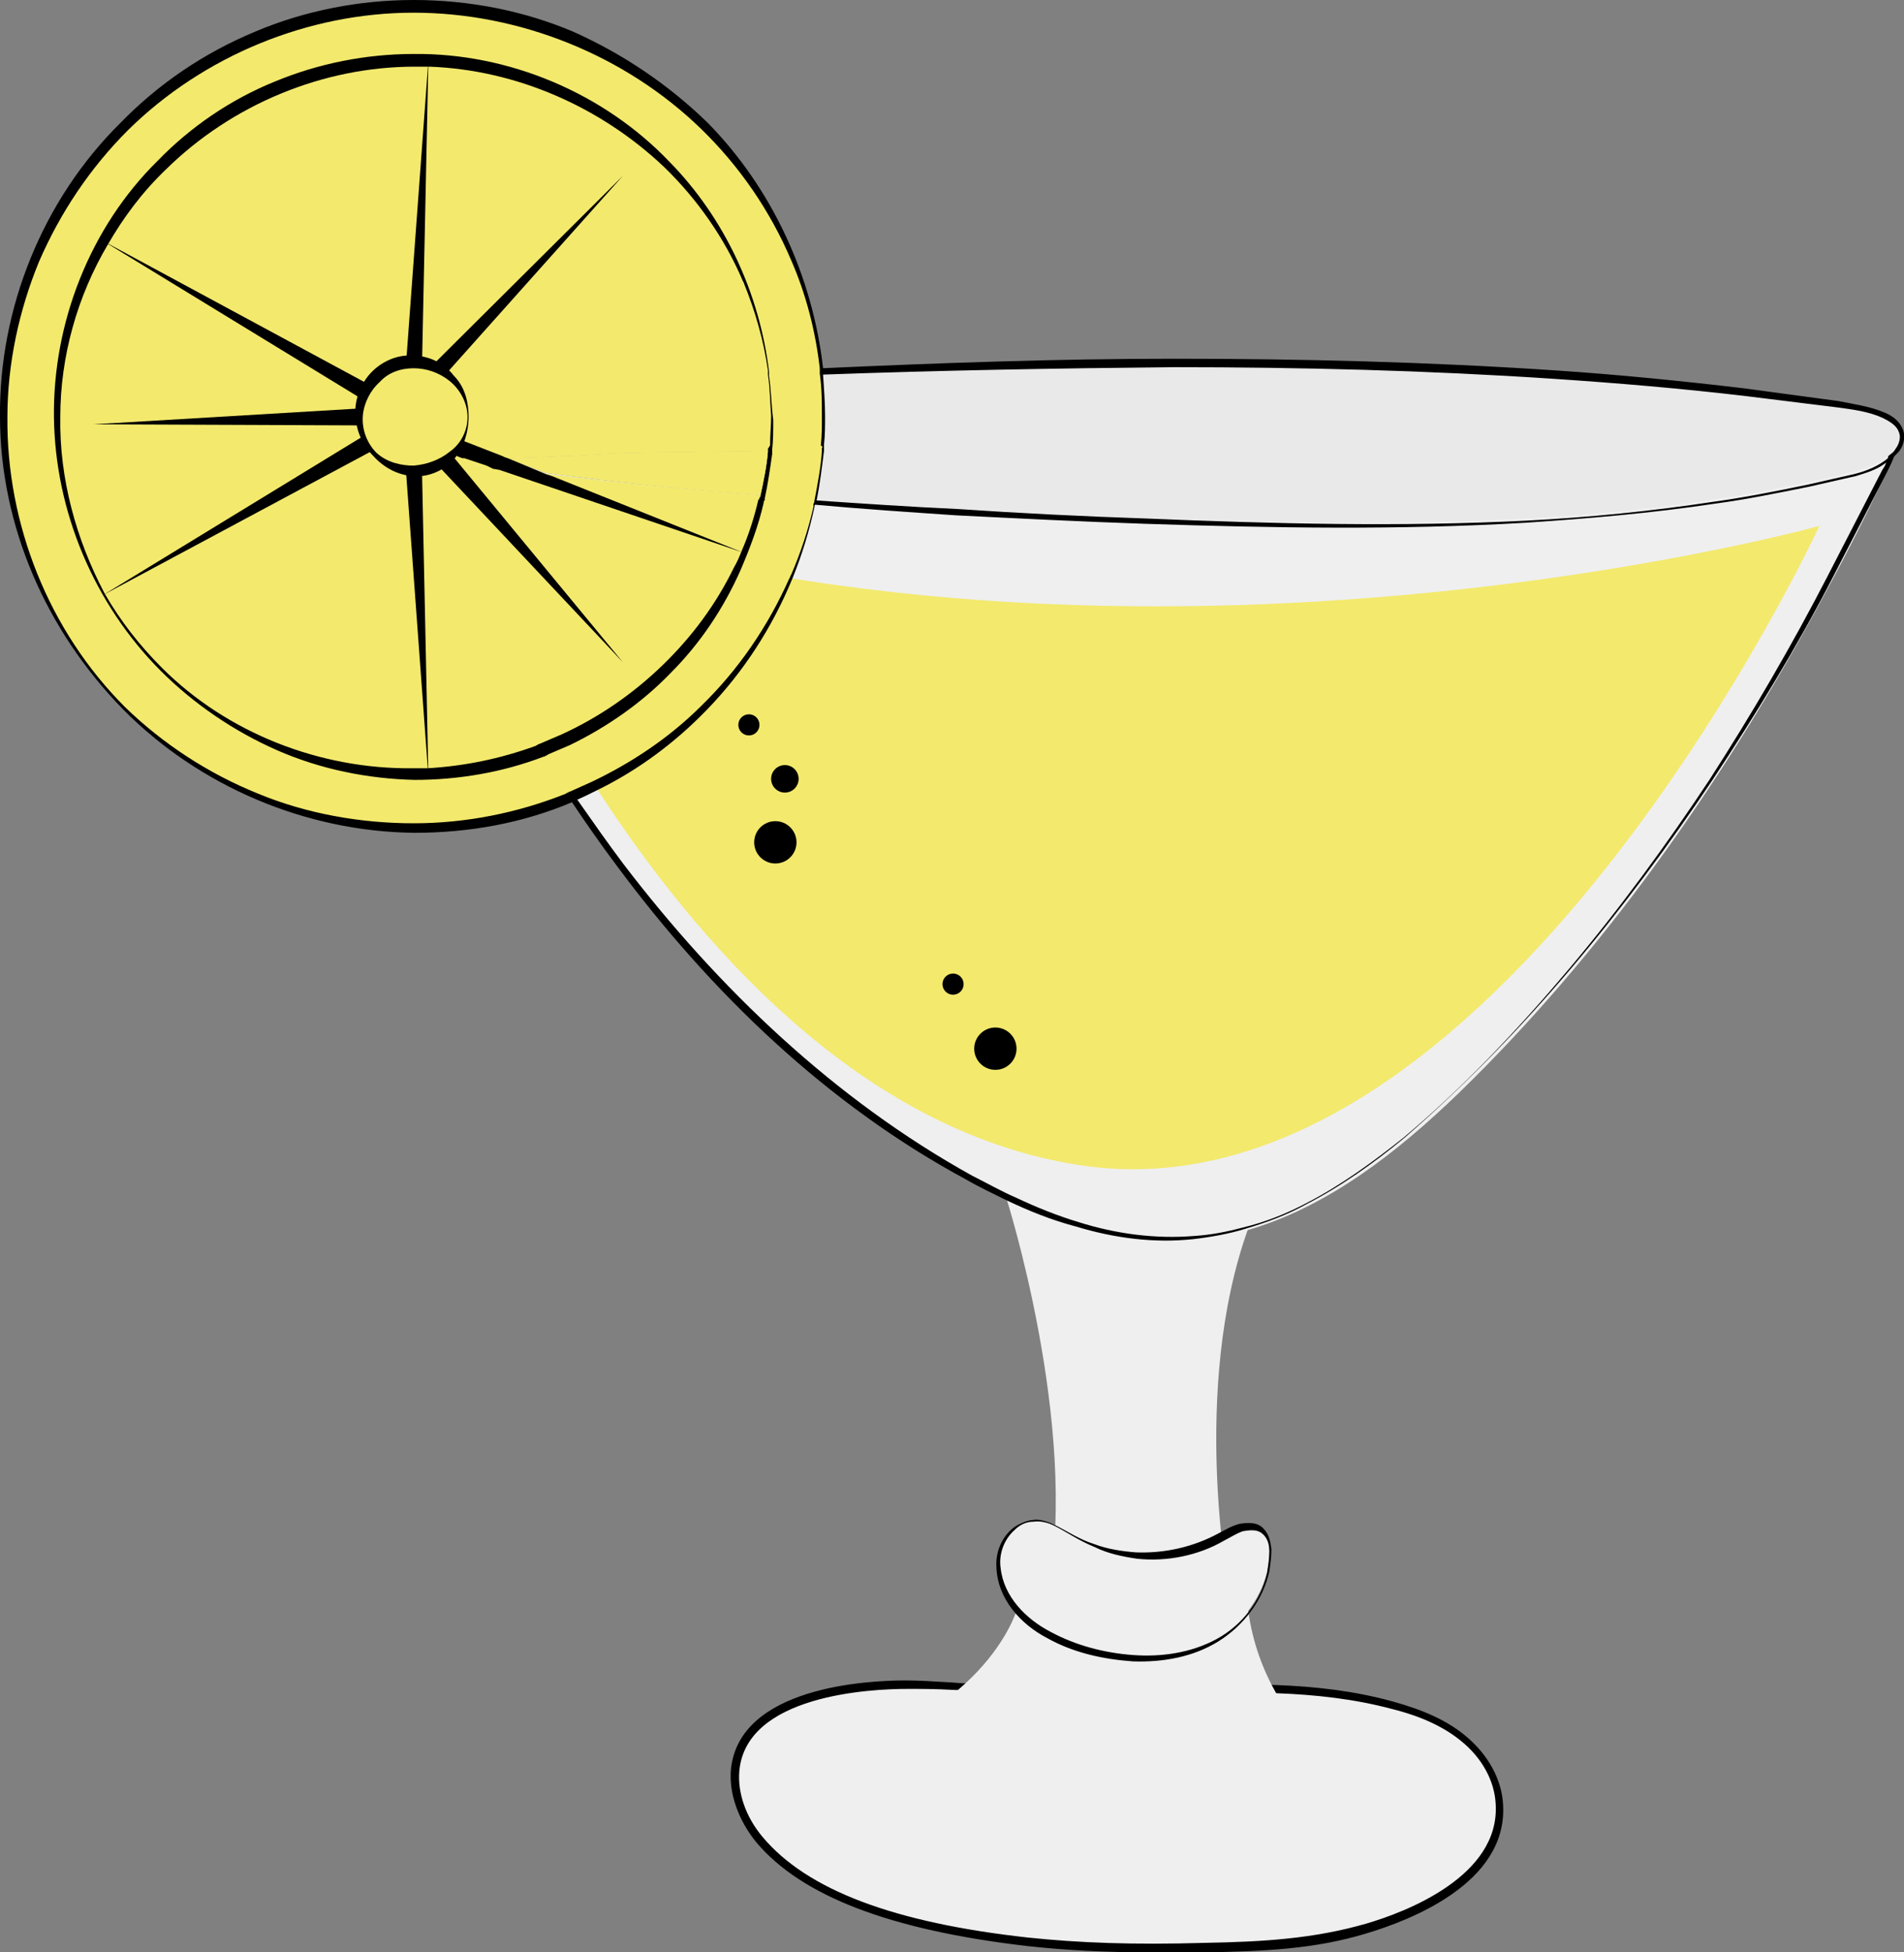 <?xml version="1.0" encoding="utf-8"?>
<!-- Generator: Adobe Illustrator 25.2.1, SVG Export Plug-In . SVG Version: 6.00 Build 0)  -->
<svg version="1.1" id="Layer_1" xmlns="http://www.w3.org/2000/svg" xmlns:xlink="http://www.w3.org/1999/xlink" x="0px" y="0px"
	 viewBox="0 0 180 184.5" style="enable-background:new 0 0 180 184.5;" xml:space="preserve">
<rect x="0" y="0" width="180" height="184.5" fill="#808080" stroke="none"/>
<style type="text/css">
	.st0{fill:#EFEFF0;}
	.st1{fill:#F3E96D;}
	.st2{fill:#E9E9EA;}
	.st3{fill:none;}
	.st4{fill:#B4C835;}
	.st5{fill:#DBE8F2;}
	.st6{fill:#6FCCD7;}
	.st7{fill:#F1F2F2;}
	.st8{fill:#FFFFFF;}
	.st9{fill:#663725;}
	.st10{fill:#2B1010;}
	.st11{fill:#F26622;}
	.st12{fill:none;stroke:#000000;stroke-miterlimit:10;}
	.st13{fill:#EFEFF0;stroke:#000000;stroke-width:0.75;stroke-miterlimit:10;}
	.st14{fill:#CD2A5B;}
	.st15{fill:#CE2C42;}
	.st16{fill:#E47925;}
	.st17{opacity:0.32;}
	.st18{fill:#77CCE7;}
	.st19{fill:#8C8582;}
	.st20{fill:#F7F4B2;}
	.st21{fill:#F37868;}
	.st22{fill:#FCDCD9;}
	.st23{fill:#EF453C;}
	.st24{fill:#2B141D;}
	.st25{fill:#2D131D;}
	.st26{opacity:0.75;}
	.st27{fill:#CDDCF1;}
	.st28{opacity:0.96;}
</style>
<g>
	<g>
		<path class="st0" d="M95.1,113.1c0,0,6.9,21.5,4,37.3h17.1c0,0-3.7-19,1.8-34.3L95.1,113.1z"/>
	</g>
	<g>
		<path class="st0" d="M90.2,159.3c-1.5-0.1-3-0.2-4.5-0.2c-5.3,0-15.5,1.2-16.2,8.1c-0.2,2.4,0.8,4.8,2.3,6.6
			c5.6,6.6,17.2,8.7,25.3,9.6c5.5,0.6,11.1,0.7,16.7,0.5c5.2-0.1,10.2-0.3,15.3-1.8c5.2-1.5,12.9-5.1,12.6-11.7
			c-0.1-2.5-1.6-4.7-3.5-6.3s-4.3-2.5-6.6-3.1c-10.8-2.9-22.3-0.8-33.5-1.2C95.5,159.8,92.9,159.5,90.2,159.3z"/>
		<path d="M109,184.5c-4.5,0-8.3-0.2-11.9-0.6c-12.9-1.5-21.3-4.7-25.6-9.8c-1.7-2.1-2.6-4.6-2.4-6.9c0.8-7.8,12.9-8.4,16.5-8.4
			c1.3,0,2.8,0.1,4.5,0.2l0,0c1,0.1,2,0.1,3,0.2c1.6,0.1,3.3,0.3,4.9,0.3c3.8,0.2,7.8,0,11.6-0.1c7.3-0.3,14.9-0.6,22.1,1.4
			c2.9,0.8,5.1,1.8,6.8,3.2c2.2,1.8,3.5,4.2,3.6,6.6c0.4,7.4-8.9,10.9-12.9,12.1c-4.9,1.5-9.7,1.7-15.4,1.8
			C112.2,184.5,110.6,184.5,109,184.5z M85.8,159.6C85.8,159.6,85.8,159.6,85.8,159.6c-3.6,0-15.2,0.6-15.9,7.7
			c-0.2,2.1,0.6,4.4,2.2,6.3c4.2,5,12.4,8.1,25.1,9.5c4.8,0.5,9.9,0.7,16.7,0.5c5.6-0.1,10.3-0.4,15.2-1.8
			c3.8-1.1,12.7-4.5,12.3-11.3c-0.1-2.2-1.3-4.4-3.3-6c-1.6-1.3-3.7-2.3-6.5-3c-7.1-1.9-14.6-1.6-21.8-1.4
			c-3.8,0.1-7.8,0.3-11.6,0.1c-1.7-0.1-3.3-0.2-5-0.3c-1-0.1-2-0.2-3-0.2C88.5,159.6,87.1,159.6,85.8,159.6z"/>
	</g>
	<g>
		<path class="st0" d="M96.1,152.2c0,0-3.1,10.6-20.1,14.1c0,0,5.3,9.6,29.3,7.4c24-2.2,25.4-4.1,25.4-4.1s-11-5.1-12.7-17.4H96.1z"
			/>
	</g>
	<g>
		<g>
			<path class="st0" d="M99.7,144.1c0.8,0.3,1.5,0.8,2.3,1.2c4,2.2,9.2,2.2,13.2,0c0.7-0.4,1.5-0.9,2.3-1.1c3.1-0.6,2.7,3.2,2.1,5
				c-0.8,2.5-2.7,4.7-5,6c-3.6,1.9-8,1.8-12,0.7c-3-0.9-6-2.5-7.5-5.2c-0.7-1.3-1-2.9-0.6-4.3s1.6-2.6,3.1-2.8
				C98.3,143.6,99,143.8,99.7,144.1z"/>
		</g>
		<g>
			<path d="M99.7,144.1c1.2,0.6,2.4,1.4,3.7,1.8c1.3,0.5,2.7,0.7,4,0.8c2.7,0.1,5.4-0.5,7.8-1.8c0.6-0.3,1.2-0.7,2-0.9
				c0.7-0.1,1.6-0.2,2.2,0.4c0.6,0.6,0.7,1.3,0.8,2c0,0.7-0.1,1.4-0.2,2.1c-0.6,2.7-2.4,5.1-4.8,6.6c-2.4,1.5-5.3,2-8.1,1.9
				c-2.8-0.2-5.6-0.8-8.1-2.2c-2.5-1.3-4.7-3.7-4.8-6.7c-0.1-1.4,0.5-2.9,1.7-3.8c0.6-0.4,1.3-0.7,2-0.7
				C98.4,143.6,99.1,143.8,99.7,144.1z M99.7,144.2c-0.6-0.3-1.3-0.5-2-0.4c-0.7,0-1.3,0.3-1.8,0.8c-1,0.9-1.5,2.3-1.3,3.6
				c0.3,2.7,2.4,4.8,4.7,6c2.4,1.3,5.1,2,7.8,2.2c2.7,0.2,5.5-0.2,7.9-1.5c2.4-1.3,4.2-3.6,4.8-6.3c0.1-0.7,0.2-1.4,0.2-2
				c0-0.7-0.2-1.3-0.7-1.7c-0.5-0.4-1.2-0.3-1.8-0.2c-0.6,0.2-1.2,0.6-1.8,0.9c-2.4,1.4-5.4,2-8.2,1.7c-1.4-0.2-2.8-0.5-4-1.1
				C102,145.6,100.9,144.8,99.7,144.2z"/>
		</g>
	</g>
	<g>
		<g>
			<g>
				<g>
					<path class="st0" d="M177.5,41.2c-2.1-0.6-5.3-0.1-7.7,0.1h0c-0.3,0-0.6,0-0.8,0c-4.6,0-9.2,0.1-13.8,0.2c0,0,0,0,0,0
						c-6.3,0.1-12.6,0.1-19,0.2c-16.6,0.2-33.3,0.4-49.9,0.6c-2.8,0-5.5,0.1-8.3,0.1h-0.1c-1.6,0-3.3,0-4.9,0.1h-0.2
						c-3.8,0-7.6,0.1-11.5,0.1c-1.3,0-7.6,0.5-13.5,0.7c-1.3,0-2.6,0.1-3.8,0.1h-1c-0.1,0-0.3,0-0.4,0h-1.2c0,0,0,0,0,0
						c-0.2,0-0.4,0-0.7,0h-0.5c-1.7,0-2.9-0.2-3.2-0.4c0,0,0,0,0,0c0,0,0,0,0-0.1c0,0,0,0,0,0.1c0.1,0.3,0.3,0.7,0.4,1
						c0,0.1,0.1,0.3,0.2,0.4c0.1,0.2,0.1,0.3,0.2,0.5c0.2,0.6,0.5,1.2,0.8,1.7c0.5,1.1,1,2.3,1.5,3.4v0c3.3,7.1,6.9,13.9,10.9,20.6
						c0.1,0.2,0.2,0.3,0.3,0.5c0.1,0.1,0.2,0.3,0.3,0.4c0.7,1.2,1.5,2.3,2.2,3.5c0.1,0.1,0.2,0.3,0.3,0.4c0.1,0.1,0.2,0.3,0.3,0.4
						c1.4,2,2.8,4,4.2,6c8.9,11.9,19.9,22.4,32.9,29.6c1.2,0.7,2.5,1.3,3.7,1.9c5.6,2.6,11.6,4.4,17.7,3.9c1.8-0.2,3.5-0.5,5.2-1v0
						c7.5-2.2,14.1-7.4,19.8-12.9c13.6-13.2,24.6-28.9,33.7-45.5c2.3-4.2,4.5-8.4,6.5-12.7c0.3-0.6,0.5-1.1,0.7-1.5
						c0.1-0.2,0.1-0.3,0.2-0.5c0.1-0.2,0.1-0.3,0.1-0.5C179.1,42,178.7,41.6,177.5,41.2z M59.1,42.8c4.5-0.1,9-0.1,13.5-0.2
						c-0.1,1.4-0.4,2.8-0.7,4.2c-6.8-0.5-13.6-1.2-20.3-2.1L48,43.3C51.7,43.2,55.4,43,59.1,42.8z"/>
				</g>
				<g>
					<path d="M179.4,42.1c0-0.1-0.1-0.2-0.1-0.3c-0.4-0.5-0.9-0.7-1.4-0.9c-0.5-0.2-0.9-0.3-1.4-0.3c-1.9-0.2-3.8,0-5.6,0.2
						c-0.8,0.1-1.6,0.1-2.3,0.1c0,0,0,0,0,0c-1,0-2.1,0-3.2,0l-5.6,0.1l-10.9,0.1h-0.3l-22.4,0.2L81.4,42c-1.2,0-2.4,0-3.5,0.1h-0.1
						c-1.6,0-3.3,0-4.9,0.1c0,0,0,0-0.1,0c0,0,0,0-0.1,0c-4.5,0-9,0.1-13.6,0.3L48,43.1c-0.2,0-0.3,0-0.5,0
						c-1.3,0.1-2.5,0.1-3.8,0.1c-0.2,0-0.4,0-0.6,0h-0.1c-0.1,0-0.2,0-0.3,0h-0.9c-0.3,0-0.7,0-1,0c-0.2,0-0.4,0-0.7,0
						c-0.2,0-0.3,0-0.5,0h-0.1c-0.5,0-0.9,0-1.4-0.1c-0.4-0.1-1-0.1-1.3-0.4c0,0,0,0.1,0,0.1c0,0,0,0,0,0h0c0,0,0,0-0.1-0.1
						c0.1,0.3,0.3,0.7,0.4,1c0,0.1,0.1,0.3,0.2,0.4c0.1,0.2,0.1,0.3,0.2,0.5c0.3,0.7,0.6,1.3,0.9,2v0c0.5,1.1,1,2.3,1.5,3.4v0
						c3.2,7,6.7,13.8,10.7,20.4c0.1,0.2,0.2,0.3,0.3,0.5c0.1,0.1,0.2,0.3,0.3,0.4c0.7,1.2,1.4,2.3,2.2,3.5c0.1,0.1,0.2,0.3,0.3,0.5
						c0.1,0.1,0.2,0.3,0.3,0.4c1.4,2.1,2.8,4.1,4.3,6.1c8.9,12,19.9,22.6,33.1,29.7c1.2,0.7,2.5,1.3,3.7,1.9c2.1,1,4.3,1.9,6.6,2.5
						c3.6,1.1,7.4,1.6,11.1,1.2c1.7-0.2,3.4-0.5,5-1c2-0.6,3.9-1.3,5.7-2.3c3.3-1.7,6.4-3.9,9.3-6.3c11.3-9.8,20.8-21.4,29.1-33.8
						c4.1-6.2,8-12.6,11.4-19.2l5.1-9.9c0.2-0.4,0.4-0.8,0.6-1.3c0.1-0.2,0.1-0.3,0.2-0.5c0,0,0,0,0,0c0-0.1,0.1-0.3,0-0.5
						C179.4,42.3,179.4,42.2,179.4,42.1z M178.4,43.6c-0.1,0.1-0.1,0.2-0.2,0.4c-0.1,0.2-0.2,0.3-0.3,0.5l-5.1,9.9
						c-3.4,6.6-7.2,13.1-11.2,19.3c-4.1,6.2-8.5,12.2-13.3,17.9c-4.8,5.7-9.9,11.1-15.6,15.9c-2.9,2.3-5.9,4.5-9.2,6.2
						c-1.9,1-3.9,1.8-6,2.3h0c-1.5,0.4-3,0.7-4.6,0.8c-3.7,0.3-7.4-0.2-10.9-1.3c-2-0.6-4-1.4-5.9-2.3l0,0h0
						c-1.4-0.6-2.8-1.4-4.2-2.1c-13-7.2-24-17.7-33-29.5c-1.5-2-2.9-4-4.3-6c-0.1-0.1-0.2-0.3-0.3-0.4C54.1,75,54,74.8,54,74.7
						c-0.8-1.2-1.5-2.3-2.2-3.5c-0.1-0.1-0.2-0.3-0.3-0.4c-0.1-0.2-0.2-0.3-0.3-0.5C47,63.7,43.4,56.7,40,49.6
						c-0.5-1.1-1-2.2-1.6-3.3v0c-0.2-0.5-0.5-1-0.7-1.5c-0.1-0.2-0.1-0.3-0.2-0.5c-0.1-0.1-0.1-0.3-0.2-0.4
						c-0.1-0.3-0.3-0.6-0.4-0.9c0.4,0.2,0.8,0.2,1.2,0.3c0.5,0.1,0.9,0.1,1.4,0.1c0.3,0,0.7,0,1,0c0.2,0,0.3,0,0.5,0
						c0.1,0,0.2,0,0.4,0c0,0,0,0,0,0c0.1,0,0.2,0,0.3,0h1.3c0.4,0,0.7,0,1.1,0c1.3,0,2.5,0,3.8-0.1c0,0,0,0,0,0
						c3.7-0.1,7.4-0.3,11.1-0.5c4.5-0.1,9-0.1,13.5-0.2h0.2c1.6,0,3.3,0,4.9,0h0.2c1.2,0,2.4,0,3.6,0l44.7-0.4l22.3-0.3l11.2-0.1
						l5.6-0.1c1.9-0.1,3.7,0,5.6-0.2c1.9-0.2,3.7-0.4,5.5-0.2c0.4,0.1,0.9,0.1,1.3,0.3c0.4,0.1,0.8,0.3,1,0.6
						c0.2,0.2,0.1,0.5-0.1,0.9c0,0,0,0.1,0,0.1C178.5,43.3,178.4,43.4,178.4,43.6C178.4,43.5,178.4,43.6,178.4,43.6z"/>
				</g>
			</g>
			<g>
				<path class="st1" d="M41.8,45.9c0,0,21,58.1,60.2,64.2s70-60.4,70-60.4S102,69.1,41.8,45.9z"/>
			</g>
		</g>
		<g>
			<g>
				<path class="st2" d="M173.5,38.1c-31.7-4.4-63.7-4.4-95.7-3.1c0,0-0.1,0-0.1,0h-0.1c-1.6,0.1-3.3,0.1-4.9,0.2c0,0,0,0-0.1,0
					c0,0-0.1,0-0.1,0c-8.9,0.4-17.8,0.9-26.7,1.5c-0.6,0-1.3,0.1-1.9,0.2c-0.1,0-0.2,0-0.2,0c-0.1,0-0.2,0-0.2,0
					c-1.2,0.2-2.4,0.4-3.5,1c-0.1,0.1-0.3,0.2-0.5,0.2c-0.2,0.1-0.3,0.2-0.5,0.4c0,0,0,0,0,0c-1.3,1-2.2,2.5-2.1,4.1
					c1.1,0.2,2.2,0.4,3.3,0.5c0.2,0,0.3,0,0.5,0.1c0.2,0,0.3,0,0.5,0.1c0.1,0,0.2,0,0.3,0h0c0.2,0,0.5,0.1,0.7,0.1
					c0.1,0,0.1,0,0.2,0c0.2,0,0.3,0,0.4,0.1c0.2,0,0.4,0.1,0.6,0.1c1.1,0.2,2.2,0.3,3.3,0.5c1.8,0.3,3.7,0.5,5.5,0.7
					c6.5,0.9,13.1,1.6,19.7,2.1c0,0,0.1,0,0.1,0h0.1c1.6,0.2,3.3,0.3,4.9,0.4c0,0,0.1,0,0.1,0c0,0,0.1,0,0.1,0
					c10.8,0.8,21.6,1.4,32.3,1.7c22,0.8,44.2,0.9,65.6-4.4c0.9-0.2,2.3-0.7,3.3-1.4c0,0,0,0,0,0c0.2-0.2,0.4-0.3,0.6-0.5
					c0.2-0.2,0.3-0.4,0.5-0.6c0.2-0.3,0.3-0.7,0.3-1.2C179.8,38.8,175.3,38.4,173.5,38.1z M51.6,44.8L48,43.3
					c3.7-0.1,7.4-0.3,11.1-0.5c4.5-0.1,9-0.1,13.5-0.2c-0.1,1.4-0.4,2.8-0.7,4.2C65.1,46.3,58.4,45.6,51.6,44.8z"/>
			</g>
			<g>
				<path d="M41.5,43.4C41.5,43.4,41.5,43.4,41.5,43.4c0,0,0.2,0,0.3,0C41.7,43.4,41.6,43.4,41.5,43.4z M179.9,40.6
					c-0.3-0.8-1-1.3-1.7-1.6c-1.4-0.6-2.9-0.8-4.4-1.1l-8.9-1.2c-5.9-0.7-11.9-1.3-17.9-1.7C135,34.2,123,33.9,111,33.9
					c-11.1,0-22.2,0.4-33.3,0.9c0,0-0.1,0-0.1,0h-0.1c-0.8,0-1.6,0.1-2.4,0.1l-2.4,0.1h-0.1l-0.1,0L57.2,36l-9,0.6
					c-1.5,0.1-2.9,0.2-4.4,0.3c0,0-0.1,0-0.1,0c0,0-0.1,0-0.1,0c-0.1,0-0.2,0-0.2,0c-1.4,0.2-2.7,0.5-3.9,1.2
					c-0.2,0.1-0.3,0.2-0.5,0.4c0,0,0,0,0,0c0,0,0,0,0,0c-0.5,0.4-1,0.9-1.4,1.5c-0.5,0.8-0.8,1.7-0.7,2.6l0,0l0,0
					c0.9,0.2,1.9,0.3,2.8,0.5c0.2,0,0.3,0.1,0.5,0.1c0.1,0,0.3,0,0.4,0.1c0.2,0,0.4,0.1,0.7,0.1c0.2,0,0.5,0.1,0.8,0.1
					c0,0,0.1,0,0.2,0c0.1,0,0.3,0,0.4,0.1h0c0.3,0,0.5,0.1,0.8,0.1c1.2,0.2,2.5,0.4,3.7,0.6c1.8,0.3,3.7,0.5,5.5,0.8
					c6.4,0.9,12.7,1.6,19.1,2.2h0.1c0,0,0,0,0.1,0c0.2,0,0.3,0,0.5,0c1.5,0.1,3,0.3,4.4,0.4H77c0,0,0.1,0,0.1,0
					c4.4,0.4,8.9,0.7,13.3,1c6,0.3,12,0.6,17.9,0.8c12,0.4,24,0.6,35.9-0.1c6-0.4,11.9-0.9,17.9-1.8c3-0.4,5.9-1,8.9-1.6l4.4-1
					c1-0.3,2-0.6,2.8-1.2c0.2-0.1,0.4-0.3,0.6-0.4c0.2-0.2,0.4-0.4,0.6-0.6c0,0,0,0,0,0C179.9,42.3,180.2,41.4,179.9,40.6z
					 M39.5,38.3c1.2-0.7,2.6-1,4-1.2c0.1,0,0.1,0,0.2,0c0.1,0,0.1,0,0.2,0c1.4-0.1,2.9-0.1,4.3-0.3l9-0.5c5.1-0.3,10.2-0.5,15.3-0.7
					c0,0,0.1,0,0.1,0c0,0,0,0,0.1,0c0.8,0,1.6-0.1,2.4-0.1c0.8,0,1.7-0.1,2.5-0.1h0.2c11.1-0.4,22.1-0.6,33.2-0.7
					c12,0,23.9,0.3,35.9,1.1c6,0.4,11.9,0.9,17.9,1.6l8.9,1.1c1.5,0.2,3,0.4,4.3,1c0.6,0.3,1.3,0.7,1.5,1.3c0.2,0.4,0.1,0.9-0.1,1.3
					c-0.1,0.2-0.2,0.3-0.3,0.5c0,0,0,0,0,0.1c-0.1,0.2-0.3,0.3-0.5,0.5c-0.9,0.8-2.1,1.3-3.3,1.6l-4.4,1c-2.9,0.6-5.9,1.2-8.8,1.6
					c-5.9,0.9-11.9,1.5-17.8,1.8c-11.9,0.6-23.9,0.3-35.9-0.2c-6-0.2-12-0.5-17.9-0.9c-4.4-0.2-8.8-0.5-13.2-0.8h-0.1
					c0,0-0.1,0-0.1,0c-1.5-0.1-3-0.2-4.5-0.3c-0.1,0-0.3,0-0.4,0c0,0,0,0-0.1,0h-0.1c-6.8-0.5-13.6-1.2-20.3-2.1
					c-1.9-0.2-3.7-0.5-5.6-0.7c-0.9-0.1-1.9-0.3-2.8-0.4c-0.2,0-0.3,0-0.5-0.1c-0.1,0-0.3,0-0.4-0.1c0,0-0.1,0-0.1,0c0,0,0,0,0,0
					c-0.1,0-0.3,0-0.4-0.1c-0.1,0-0.2,0-0.3,0c-0.1,0-0.1,0-0.2,0c0,0,0,0,0,0l-0.5-0.1c-1.3-0.2-2.6-0.4-3.8-0.6c0,0,0,0,0,0
					l-0.1,0c0,0,0,0,0.1,0C36.8,40.9,38,39.2,39.5,38.3z M41.5,43.4C41.5,43.4,41.5,43.4,41.5,43.4c0,0,0.2,0,0.3,0
					C41.7,43.4,41.6,43.4,41.5,43.4z M41.5,43.4C41.5,43.4,41.5,43.4,41.5,43.4c0,0,0.2,0,0.3,0C41.7,43.4,41.6,43.4,41.5,43.4z"/>
			</g>
		</g>
	</g>
	<g>
		<circle cx="94.1" cy="99.1" r="2"/>
	</g>
	<g>
		<circle cx="90.1" cy="93" r="1"/>
	</g>
	<g>
		<g>
			<g>
				<path class="st1" d="M77.7,35.3c0-0.1,0-0.2,0-0.3c0-0.1,0-0.2,0-0.2C75.4,15.6,59,0.6,39.1,0.6C17.7,0.6,0.3,18,0.3,39.4
					c0,21.4,17.4,38.8,38.8,38.8c5.2,0,10.1-1,14.7-2.9c0.1,0,0.2-0.1,0.2-0.1l0.2-0.1c0.7-0.3,1.3-0.6,1.9-0.9
					c8.3-4.1,15-11,18.6-19.6c0.9-2.2,1.7-4.5,2.2-6.8c0-0.1,0.1-0.2,0.1-0.3c0-0.1,0-0.2,0.1-0.3c0.3-1.5,0.5-3.1,0.7-4.7
					c0-0.1,0-0.2,0-0.3c0-0.1,0-0.2,0-0.3c0.1-0.9,0.1-1.8,0.1-2.7C77.9,38,77.9,36.7,77.7,35.3z M51.6,44.8L48,43.3
					c3.7-0.1,7.4-0.3,11.1-0.5c4.5-0.1,9-0.1,13.5-0.2c-0.1,1.4-0.4,2.8-0.7,4.2C65.1,46.3,58.4,45.6,51.6,44.8z"/>
			</g>
			<g>
				<g>
					<path d="M77.8,35.3c0-0.1,0-0.2,0-0.3c0-0.1,0-0.2,0-0.3c-1-8.6-4.8-16.9-10.9-23.1C63.2,8,58.9,5.1,54.2,3
						c-4.7-2-9.9-3-15.1-3C34,0,28.8,1,24.1,3c-4.8,2-9.1,4.9-12.7,8.6C4,18.9-0.1,29.2,0,39.4c0,5.1,1.1,10.2,3.1,14.9
						c2,4.7,4.9,9,8.5,12.7c7.2,7.3,17.3,11.6,27.6,11.7c5.1,0,10.2-0.9,14.9-2.9c0,0,0.1,0,0.1,0c0,0,0.1,0,0.1-0.1
						c0.1,0,0.2,0,0.2-0.1c0.7-0.3,1.3-0.6,1.9-0.9c3.9-1.9,7.4-4.5,10.4-7.6c3.5-3.6,6.2-7.8,8.1-12.4c0.9-2.2,1.6-4.5,2.1-6.8
						c0-0.1,0-0.2,0.1-0.3c0-0.1,0-0.2,0.1-0.3c0.3-1.5,0.5-3.1,0.7-4.7c0-0.1,0-0.2,0-0.3c0-0.1,0-0.2,0-0.3
						c0.1-0.9,0.1-1.8,0.1-2.7C78,38.1,77.9,36.7,77.8,35.3z M77.7,42.3c0,0.1,0,0.2,0,0.3c-0.1,1.6-0.4,3.1-0.7,4.7
						c0,0.1,0,0.2-0.1,0.3c0,0.1,0,0.2,0,0.3c-0.5,2.2-1.2,4.3-2.1,6.4c-0.1,0.1-0.1,0.3-0.2,0.4c-2,4.5-4.8,8.6-8.3,12
						c-3,3-6.6,5.4-10.4,7.2c-0.7,0.3-1.3,0.6-2,0.9c-0.1,0-0.2,0.1-0.2,0.1c-0.1,0-0.2,0.1-0.2,0.1c-4.5,1.8-9.4,2.8-14.4,2.8
						c-5,0-10.1-0.9-14.7-2.8c-4.7-1.9-9-4.7-12.6-8.2C4.6,59.6,0.6,49.5,0.7,39.4c0-5,1.1-10.1,3-14.7c2-4.6,4.8-8.8,8.4-12.4
						C19.2,5.3,29.1,1.2,39.1,1.2c10,0,20,4,27.2,11c3.6,3.5,6.5,7.7,8.5,12.4c1.4,3.2,2.3,6.7,2.7,10.2c0,0.1,0,0.2,0,0.2
						c0,0.1,0,0.2,0,0.3c0.2,1.4,0.2,2.7,0.2,4.1c0,0.9,0,1.8-0.1,2.7C77.8,42.2,77.8,42.3,77.7,42.3z"/>
				</g>
			</g>
		</g>
		<g>
			<g>
				<path class="st1" d="M72.7,35.5c0-0.1,0-0.2,0-0.2c0-0.1,0-0.2,0-0.2c-0.4-2.9-1.1-5.7-2.2-8.4c-4.9-11.9-16.3-20.4-29.9-21
					c-0.5,0-0.9,0-1.4,0c-12.6,0-23.6,6.9-29.4,17.1C7,27.7,5.4,33.4,5.4,39.4c0,6.1,1.6,11.8,4.5,16.8v0c5.8,10.1,16.8,17,29.3,17
					c0.5,0,0.9,0,1.4,0c0,0,0,0,0,0C44.2,73,47.7,72.2,51,71c0.1,0,0.1,0,0.2-0.1c0.1,0,0.2,0,0.2-0.1c0.7-0.3,1.4-0.6,2.1-0.9
					c7.1-3.3,12.8-9.1,16.1-16.2c0.2-0.5,0.5-1,0.7-1.5c0.7-1.6,1.2-3.2,1.6-4.9c0-0.1,0-0.2,0-0.2c0-0.1,0-0.2,0.1-0.3
					c0.3-1.4,0.5-2.8,0.7-4.2c0-0.1,0-0.2,0-0.2c0-0.1,0-0.2,0-0.2c0.1-0.9,0.1-1.8,0.1-2.8C72.9,38.1,72.8,36.8,72.7,35.5z
					 M71.9,46.9c-6.8-0.5-13.6-1.2-20.3-2.1L48,43.3c3.7-0.1,7.4-0.3,11.1-0.5c4.5-0.1,9-0.1,13.5-0.2
					C72.5,44.1,72.3,45.5,71.9,46.9z"/>
			</g>
			<g>
				<g>
					<path d="M72.7,35.5c0-0.1,0-0.2,0-0.2c0-0.1,0-0.2,0-0.2c-0.9-7.4-4.2-14.5-9.4-19.8C57.1,8.8,48.1,5,39.1,5.1
						c-4.5,0-9,0.9-13.1,2.6C21.8,9.4,18,12,14.9,15.2C8.5,21.5,5,30.5,5.1,39.4c0.1,8.9,3.8,17.7,10.1,24c3.1,3.1,6.9,5.7,11,7.5
						c4.1,1.8,8.6,2.7,13,2.8c4.1,0,8.3-0.7,12.2-2.2c0.1,0,0.1,0,0.2-0.1c0.1,0,0.1,0,0.2-0.1c0.7-0.3,1.4-0.6,2.1-0.9
						c3.5-1.7,6.8-4,9.5-6.8c2.8-2.8,5-6.1,6.6-9.7c0.9-2.1,1.7-4.2,2.2-6.4c0-0.1,0-0.2,0.1-0.2c0-0.1,0-0.2,0-0.2
						c0.3-1.4,0.5-2.8,0.7-4.2c0-0.1,0-0.2,0-0.2c0-0.1,0-0.2,0-0.2c0.1-0.9,0.1-1.8,0.1-2.8C72.9,38.1,72.9,36.8,72.7,35.5z
						 M72.6,42.4c0,0.1,0,0.2,0,0.2c-0.1,1.4-0.4,2.8-0.7,4.2c0,0.1,0,0.2-0.1,0.2c0,0.1,0,0.2-0.1,0.2c-0.4,1.7-0.9,3.3-1.6,4.9v0
						l0,0c-0.2,0.5-0.4,1-0.7,1.5c-1.7,3.5-4,6.6-6.8,9.3c-2.8,2.7-6,4.9-9.5,6.5c-0.7,0.3-1.4,0.6-2.1,0.9c-0.1,0-0.2,0.1-0.2,0.1
						c-0.1,0-0.1,0.1-0.2,0.1c-3.3,1.2-6.7,1.9-10.2,2.1c0,0,0,0,0,0c-0.5,0-0.9,0-1.4,0c-8.7,0.1-17.5-3.3-23.7-9.5
						c-2.1-2.1-3.9-4.4-5.4-7c0,0,0,0,0,0C7.2,51,5.6,45.2,5.7,39.4c0-5.7,1.6-11.4,4.5-16.3c0,0,0,0,0,0c1.5-2.6,3.3-5,5.5-7.1
						c6.2-6.1,14.8-9.7,23.5-9.7c0.5,0,0.9,0,1.4,0c0,0,0,0,0,0c8.2,0.3,16.2,3.8,22.2,9.5c3.1,3,5.7,6.7,7.4,10.7
						c0,0.1,0.1,0.1,0.1,0.2c1.1,2.7,1.9,5.5,2.3,8.3c0,0.1,0,0.1,0,0.2c0,0.1,0,0.2,0,0.2c0.2,1.3,0.2,2.6,0.3,3.9
						c0,0.9-0.1,1.8-0.1,2.8C72.7,42.2,72.7,42.3,72.6,42.4z"/>
				</g>
				<g>
					<path class="st1" d="M72.6,42.6c-0.1,1.4-0.4,2.8-0.7,4.2c-6.8-0.5-13.6-1.2-20.3-2.1L48,43.3c3.7-0.1,7.4-0.3,11.1-0.5
						C63.6,42.7,68.1,42.7,72.6,42.6z"/>
				</g>
			</g>
		</g>
		<g>
			<g>
				<circle class="st1" cx="39.1" cy="39.4" r="5.1"/>
			</g>
			<g>
				<g>
					<path d="M44.3,39.4c0,1.3-0.4,2.8-1.3,3.9c-0.9,1.1-2.4,1.8-3.9,1.7c-1.5-0.1-2.8-0.8-3.8-1.9c-1-1-1.6-2.3-1.7-3.8
						c-0.1-1.4,0.4-2.9,1.4-4c1-1.1,2.5-1.8,4-1.7c1.5,0,3,0.7,3.9,1.9C44,36.6,44.3,38.1,44.3,39.4z M44.2,39.4
						c0-1.3-0.7-2.6-1.7-3.4c-1-0.8-2.2-1.2-3.4-1.2c-1.2,0-2.4,0.4-3.2,1.3c-0.9,0.8-1.5,2-1.6,3.2c-0.1,1.3,0.4,2.6,1.3,3.5
						c1,0.9,2.3,1.2,3.5,1.2c1.2-0.1,2.4-0.5,3.4-1.3C43.5,42,44.2,40.8,44.2,39.4z"/>
				</g>
			</g>
		</g>
		<g>
			<polygon points="34.2,37.7 9.8,22.8 35,36.4 			"/>
		</g>
		<g>
			<polygon points="38.4,34.2 40.5,5.7 39.9,34.3 			"/>
		</g>
		<g>
			<line class="st3" x1="43.5" y1="36.7" x2="70.4" y2="26.7"/>
		</g>
		<g>
			<polygon points="35,42.7 9.8,56.2 34.2,41.3 			"/>
		</g>
		<g>
			<polygon points="39.9,44.7 40.5,73.4 38.4,44.8 			"/>
		</g>
		<g>
			<polygon points="70.3,52.3 70.2,52.2 47.2,44.4 46.6,44.3 46,44 44.2,43.4 43.9,43.3 43.7,43.3 43.2,43.1 43.2,43 43.2,43 
				43.8,41.6 43.9,41.7 47.5,43.1 47.7,43.2 48,43.3 51.6,44.8 52.2,45 52.7,45.2 70.2,52.2 			"/>
		</g>
		<g>
			<polygon points="34,40.2 8.8,40.1 34,38.6 			"/>
		</g>
		<g>
			<polygon points="41,34.4 58.9,16.6 42.1,35.4 			"/>
		</g>
		<g>
			<polygon points="42.8,43.1 58.9,62.6 41.6,44.2 			"/>
		</g>
		<g>
			<circle cx="73.3" cy="79.6" r="2"/>
		</g>
		<g>
			<circle cx="74.2" cy="73.6" r="1.3"/>
		</g>
		<g>
			<circle cx="70.8" cy="68.5" r="1"/>
		</g>
	</g>
</g>
</svg>
